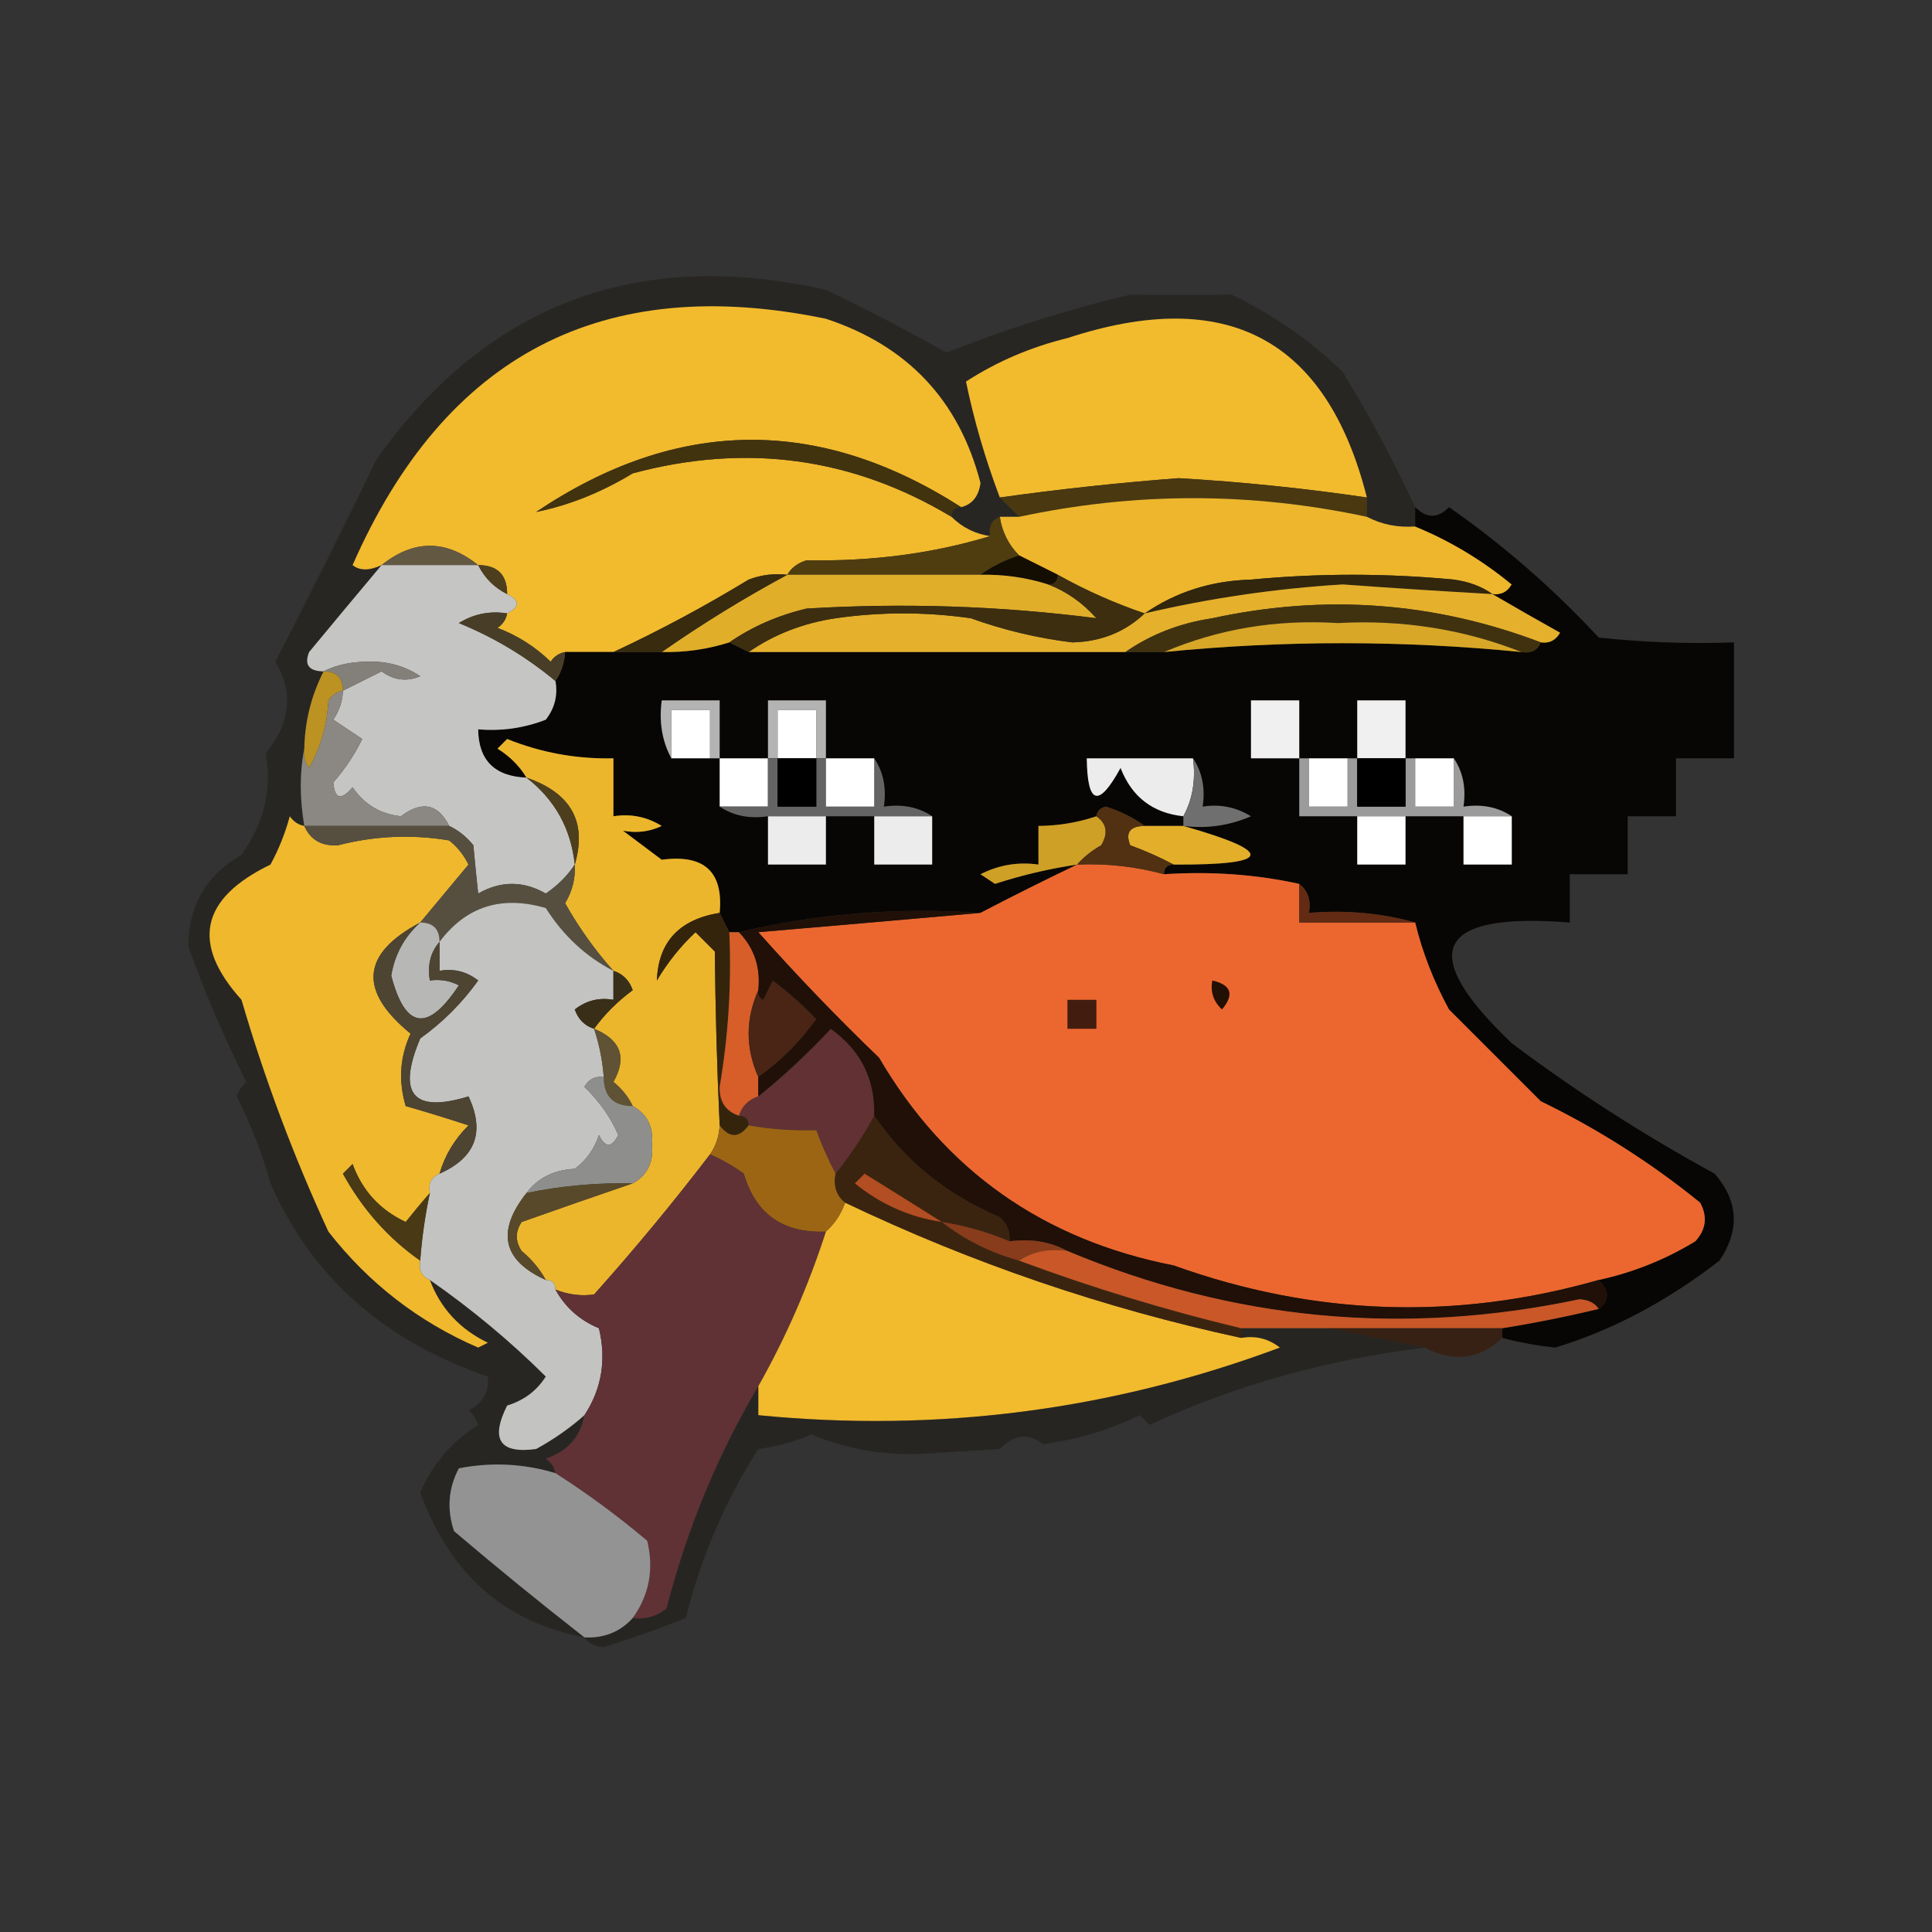 <?xml version="1.0" encoding="UTF-8"?>
<!DOCTYPE svg PUBLIC "-//W3C//DTD SVG 1.1//EN" "http://www.w3.org/Graphics/SVG/1.1/DTD/svg11.dtd">
<svg xmlns="http://www.w3.org/2000/svg" version="1.1" width="200px" height="200px" style="shape-rendering:geometricPrecision; text-rendering:geometricPrecision; image-rendering:optimizeQuality; fill-rule:evenodd; clip-rule:evenodd" xmlns:xlink="http://www.w3.org/1999/xlink">
<rect width="100%" height="100%" fill="#333333" stroke="none"/>
<g><path style="opacity:0.344" fill="#130f06" d="M 146.5,52.5 C 146.5,53.167 146.5,53.833 146.5,54.5C 144.708,54.634 143.042,54.301 141.5,53.5C 141.5,52.833 141.5,52.167 141.5,51.5C 137.344,35.082 127.011,29.582 110.5,35C 106.702,35.928 103.202,37.428 100,39.5C 100.832,43.526 101.999,47.526 103.5,51.5C 104.167,52.167 104.833,52.833 105.5,53.5C 104.833,53.5 104.167,53.5 103.5,53.5C 102.662,53.842 102.328,54.508 102.5,55.5C 100.938,55.267 99.605,54.6 98.5,53.5C 98.5,52.833 98.833,52.5 99.5,52.5C 100.649,52.209 101.316,51.376 101.5,50C 99.289,41.454 93.956,35.787 85.5,33C 62.41,28.214 46.076,36.714 36.5,58.5C 37.233,59.087 38.233,59.087 39.5,58.5C 37.008,61.469 34.508,64.469 32,67.5C 31.472,68.816 31.972,69.483 33.5,69.5C 32.226,71.993 31.56,74.659 31.5,77.5C 31.014,79.952 31.014,82.618 31.5,85.5C 30.883,85.389 30.383,85.056 30,84.5C 29.529,86.246 28.862,87.913 28,89.5C 20.752,93.008 19.752,97.675 25,103.5C 27.41,111.733 30.41,119.733 34,127.5C 38.167,132.839 43.334,136.839 49.5,139.5C 49.833,139.333 50.167,139.167 50.5,139C 47.591,137.594 45.591,135.428 44.5,132.5C 48.87,135.55 52.87,138.883 56.5,142.5C 55.564,143.974 54.23,144.974 52.5,145.5C 50.735,149.014 51.735,150.514 55.5,150C 57.323,149.003 58.99,147.836 60.5,146.5C 60.084,148.752 58.751,150.252 56.5,151C 57.056,151.383 57.389,151.883 57.5,152.5C 54.221,151.508 50.888,151.341 47.5,152C 46.409,154.064 46.242,156.231 47,158.5C 51.475,162.304 55.975,165.971 60.5,169.5C 52.254,167.95 46.588,162.95 43.5,154.5C 44.781,151.553 46.781,149.219 49.5,147.5C 49.291,146.914 48.957,146.414 48.5,146C 49.973,145.29 50.64,144.124 50.5,142.5C 39.728,138.821 32.228,132.155 28,122.5C 27.128,119.382 25.961,116.382 24.5,113.5C 24.709,112.914 25.043,112.414 25.5,112C 23.199,107.405 21.199,102.738 19.5,98C 19.493,93.761 21.326,90.594 25,88.5C 27.339,85.192 28.172,81.692 27.5,78C 30.083,74.825 30.416,71.658 28.5,68.5C 32.096,61.544 35.596,54.544 39,47.5C 50.474,31.447 65.974,25.614 85.5,30C 89.73,32.032 93.896,34.198 98,36.5C 104.145,34.05 110.478,32.05 117,30.5C 120.514,30.551 124.014,30.551 127.5,30.5C 131.77,32.55 135.603,35.217 139,38.5C 141.805,43.09 144.305,47.757 146.5,52.5 Z"/></g>
<g><path style="opacity:0.999" fill="#f2ba2d" d="M 99.5,52.5 C 84.74,43.045 70.074,43.212 55.5,53C 58.917,52.306 62.251,50.973 65.5,49C 77.249,45.85 88.249,47.35 98.5,53.5C 99.605,54.6 100.938,55.267 102.5,55.5C 96.579,57.298 90.246,58.131 83.5,58C 82.584,58.278 81.918,58.778 81.5,59.5C 80.127,59.343 78.793,59.51 77.5,60C 72.899,62.798 68.232,65.298 63.5,67.5C 61.833,67.5 60.167,67.5 58.5,67.5C 57.883,67.611 57.383,67.944 57,68.5C 55.421,66.959 53.587,65.792 51.5,65C 52.056,64.617 52.389,64.117 52.5,63.5C 53.833,62.833 53.833,62.167 52.5,61.5C 52.5,59.5 51.5,58.5 49.5,58.5C 46.167,55.833 42.833,55.833 39.5,58.5C 38.233,59.087 37.233,59.087 36.5,58.5C 46.076,36.714 62.41,28.214 85.5,33C 93.956,35.787 99.289,41.454 101.5,50C 101.316,51.376 100.649,52.209 99.5,52.5 Z"/></g>
<g><path style="opacity:0.999" fill="#f2ba2d" d="M 141.5,51.5 C 135.039,50.547 128.539,49.88 122,49.5C 115.805,49.973 109.638,50.64 103.5,51.5C 101.999,47.526 100.832,43.526 100,39.5C 103.202,37.428 106.702,35.928 110.5,35C 127.011,29.582 137.344,35.082 141.5,51.5 Z"/></g>
<g><path style="opacity:0.996" fill="#43340f" d="M 99.5,52.5 C 98.833,52.5 98.5,52.833 98.5,53.5C 88.249,47.35 77.249,45.85 65.5,49C 62.251,50.973 58.917,52.306 55.5,53C 70.074,43.212 84.74,43.045 99.5,52.5 Z"/></g>
<g><path style="opacity:0.961" fill="#4a390f" d="M 141.5,51.5 C 141.5,52.167 141.5,52.833 141.5,53.5C 129.519,50.927 117.519,50.927 105.5,53.5C 104.833,52.833 104.167,52.167 103.5,51.5C 109.638,50.64 115.805,49.973 122,49.5C 128.539,49.88 135.039,50.547 141.5,51.5 Z"/></g>
<g><path style="opacity:0.998" fill="#edb62c" d="M 141.5,53.5 C 143.042,54.301 144.708,54.634 146.5,54.5C 150.069,55.957 153.402,57.957 156.5,60.5C 156.043,61.297 155.376,61.631 154.5,61.5C 153.391,60.71 152.058,60.21 150.5,60C 143.5,59.333 136.5,59.333 129.5,60C 125.386,60.115 121.719,61.282 118.5,63.5C 115.419,62.462 112.419,61.129 109.5,59.5C 108.167,58.833 106.833,58.167 105.5,57.5C 104.4,56.395 103.733,55.062 103.5,53.5C 104.167,53.5 104.833,53.5 105.5,53.5C 117.519,50.927 129.519,50.927 141.5,53.5 Z"/></g>
<g><path style="opacity:0.965" fill="#070503" d="M 146.5,52.5 C 147.688,53.684 148.855,53.684 150,52.5C 155.597,56.401 160.764,60.901 165.5,66C 170.155,66.499 174.821,66.666 179.5,66.5C 179.5,70.5 179.5,74.5 179.5,78.5C 177.5,78.5 175.5,78.5 173.5,78.5C 173.5,80.5 173.5,82.5 173.5,84.5C 171.833,84.5 170.167,84.5 168.5,84.5C 168.5,86.5 168.5,88.5 168.5,90.5C 166.5,90.5 164.5,90.5 162.5,90.5C 162.5,92.167 162.5,93.833 162.5,95.5C 148.598,94.402 146.598,98.569 156.5,108C 163.16,112.999 170.16,117.499 177.5,121.5C 179.963,124.335 180.13,127.335 178,130.5C 172.575,134.704 166.909,137.704 161,139.5C 159.172,139.31 157.338,138.977 155.5,138.5C 155.5,138.167 155.5,137.833 155.5,137.5C 158.865,136.96 162.198,136.294 165.5,135.5C 166.625,134.652 166.625,133.652 165.5,132.5C 169.037,131.733 172.371,130.4 175.5,128.5C 176.614,127.277 176.781,125.944 176,124.5C 170.923,120.376 165.423,116.876 159.5,114C 156.333,110.833 153.167,107.667 150,104.5C 148.396,101.541 147.229,98.541 146.5,95.5C 143.038,94.518 139.371,94.185 135.5,94.5C 135.737,93.209 135.404,92.209 134.5,91.5C 130.03,90.514 125.363,90.18 120.5,90.5C 120.5,89.833 120.833,89.5 121.5,89.5C 131.751,89.556 132.084,88.223 122.5,85.5C 121.167,85.5 119.833,85.5 118.5,85.5C 117.359,84.661 116.026,83.994 114.5,83.5C 113.893,83.624 113.56,83.957 113.5,84.5C 111.565,85.15 109.565,85.483 107.5,85.5C 107.5,86.833 107.5,88.167 107.5,89.5C 105.396,89.201 103.396,89.534 101.5,90.5C 102,90.833 102.5,91.167 103,91.5C 105.791,90.594 108.624,89.927 111.5,89.5C 108.041,91.162 104.707,92.829 101.5,94.5C 92.897,93.912 84.564,94.579 76.5,96.5C 76.167,96.5 75.833,96.5 75.5,96.5C 75.167,95.833 74.833,95.167 74.5,94.5C 74.898,90.241 72.898,88.408 68.5,89C 67.167,88 65.833,87 64.5,86C 65.951,86.263 67.284,86.096 68.5,85.5C 66.955,84.548 65.288,84.215 63.5,84.5C 63.5,82.5 63.5,80.5 63.5,78.5C 59.694,78.588 56.028,77.921 52.5,76.5C 52.167,76.833 51.833,77.167 51.5,77.5C 52.77,78.288 53.77,79.288 54.5,80.5C 51.203,80.368 49.537,78.702 49.5,75.5C 51.92,75.708 54.253,75.374 56.5,74.5C 57.429,73.311 57.762,71.978 57.5,70.5C 58.11,69.609 58.443,68.609 58.5,67.5C 60.167,67.5 61.833,67.5 63.5,67.5C 65.167,67.5 66.833,67.5 68.5,67.5C 70.903,67.552 73.236,67.219 75.5,66.5C 76.167,66.833 76.833,67.167 77.5,67.5C 90.5,67.5 103.5,67.5 116.5,67.5C 117.833,67.5 119.167,67.5 120.5,67.5C 132.838,66.277 145.171,66.277 157.5,67.5C 158.492,67.672 159.158,67.338 159.5,66.5C 160.376,66.631 161.043,66.297 161.5,65.5C 159.096,64.157 156.762,62.823 154.5,61.5C 155.376,61.631 156.043,61.297 156.5,60.5C 153.402,57.957 150.069,55.957 146.5,54.5C 146.5,53.833 146.5,53.167 146.5,52.5 Z"/></g>
<g><path style="opacity:1" fill="#635842" d="M 49.5,58.5 C 46.167,58.5 42.833,58.5 39.5,58.5C 42.833,55.833 46.167,55.833 49.5,58.5 Z"/></g>
<g><path style="opacity:0.99" fill="#503e11" d="M 103.5,53.5 C 103.733,55.062 104.4,56.395 105.5,57.5C 104.005,57.989 102.671,58.655 101.5,59.5C 94.833,59.5 88.167,59.5 81.5,59.5C 81.918,58.778 82.584,58.278 83.5,58C 90.246,58.131 96.579,57.298 102.5,55.5C 102.328,54.508 102.662,53.842 103.5,53.5 Z"/></g>
<g><path style="opacity:1" fill="#c5c5c3" d="M 39.5,58.5 C 42.833,58.5 46.167,58.5 49.5,58.5C 50.167,59.833 51.167,60.833 52.5,61.5C 53.833,62.167 53.833,62.833 52.5,63.5C 50.712,63.215 49.045,63.548 47.5,64.5C 51.16,65.995 54.493,67.995 57.5,70.5C 57.762,71.978 57.429,73.311 56.5,74.5C 54.253,75.374 51.92,75.708 49.5,75.5C 49.537,78.702 51.203,80.368 54.5,80.5C 57.442,82.779 59.109,85.779 59.5,89.5C 58.735,90.66 57.735,91.66 56.5,92.5C 54.167,91.167 51.833,91.167 49.5,92.5C 49.346,91.091 49.179,89.424 49,87.5C 48.292,86.62 47.458,85.953 46.5,85.5C 45.346,83.197 43.679,82.863 41.5,84.5C 39.374,84.27 37.708,83.27 36.5,81.5C 35.313,82.894 34.647,82.727 34.5,81C 35.703,79.632 36.703,78.132 37.5,76.5C 36.5,75.833 35.5,75.167 34.5,74.5C 35.127,73.583 35.461,72.583 35.5,71.5C 36.807,70.847 38.14,70.18 39.5,69.5C 40.768,70.428 42.101,70.595 43.5,70C 41.884,68.923 40.051,68.423 38,68.5C 36.293,68.508 34.793,68.842 33.5,69.5C 31.972,69.483 31.472,68.816 32,67.5C 34.508,64.469 37.008,61.469 39.5,58.5 Z"/></g>
<g><path style="opacity:1" fill="#4d3f1e" d="M 49.5,58.5 C 51.5,58.5 52.5,59.5 52.5,61.5C 51.167,60.833 50.167,59.833 49.5,58.5 Z"/></g>
<g><path style="opacity:0.992" fill="#150f03" d="M 105.5,57.5 C 106.833,58.167 108.167,58.833 109.5,59.5C 109.5,60.167 109.167,60.5 108.5,60.5C 106.236,59.781 103.903,59.448 101.5,59.5C 102.671,58.655 104.005,57.989 105.5,57.5 Z"/></g>
<g><path style="opacity:0.996" fill="#e2af2a" d="M 81.5,59.5 C 88.167,59.5 94.833,59.5 101.5,59.5C 103.903,59.448 106.236,59.781 108.5,60.5C 110.378,61.208 112.045,62.374 113.5,64C 103.571,62.724 93.571,62.391 83.5,63C 80.524,63.705 77.858,64.871 75.5,66.5C 73.236,67.219 70.903,67.552 68.5,67.5C 72.699,64.57 77.032,61.903 81.5,59.5 Z"/></g>
<g><path style="opacity:0.996" fill="#392c0e" d="M 81.5,59.5 C 77.032,61.903 72.699,64.57 68.5,67.5C 66.833,67.5 65.167,67.5 63.5,67.5C 68.232,65.298 72.899,62.798 77.5,60C 78.793,59.51 80.127,59.343 81.5,59.5 Z"/></g>
<g><path style="opacity:0.996" fill="#33270d" d="M 154.5,61.5 C 149.335,61.209 144.169,60.876 139,60.5C 132.064,60.922 125.23,61.922 118.5,63.5C 121.719,61.282 125.386,60.115 129.5,60C 136.5,59.333 143.5,59.333 150.5,60C 152.058,60.21 153.391,60.71 154.5,61.5 Z"/></g>
<g><path style="opacity:0.997" fill="#e5b02b" d="M 154.5,61.5 C 156.762,62.823 159.096,64.157 161.5,65.5C 161.043,66.297 160.376,66.631 159.5,66.5C 148.479,62.308 137.145,61.474 125.5,64C 122.135,64.505 119.135,65.672 116.5,67.5C 103.5,67.5 90.5,67.5 77.5,67.5C 80.135,65.672 83.135,64.505 86.5,64C 91.167,63.333 95.833,63.333 100.5,64C 103.907,65.227 107.407,66.06 111,66.5C 113.956,66.432 116.456,65.432 118.5,63.5C 125.23,61.922 132.064,60.922 139,60.5C 144.169,60.876 149.335,61.209 154.5,61.5 Z"/></g>
<g><path style="opacity:0.996" fill="#42330f" d="M 159.5,66.5 C 159.158,67.338 158.492,67.672 157.5,67.5C 151.522,65.137 145.189,64.137 138.5,64.5C 132.135,64.103 126.135,65.103 120.5,67.5C 119.167,67.5 117.833,67.5 116.5,67.5C 119.135,65.672 122.135,64.505 125.5,64C 137.145,61.474 148.479,62.308 159.5,66.5 Z"/></g>
<g><path style="opacity:1" fill="#483e27" d="M 52.5,63.5 C 52.389,64.117 52.056,64.617 51.5,65C 53.587,65.792 55.421,66.959 57,68.5C 57.383,67.944 57.883,67.611 58.5,67.5C 58.443,68.609 58.11,69.609 57.5,70.5C 54.493,67.995 51.16,65.995 47.5,64.5C 49.045,63.548 50.712,63.215 52.5,63.5 Z"/></g>
<g><path style="opacity:0.996" fill="#3d2f0f" d="M 109.5,59.5 C 112.419,61.129 115.419,62.462 118.5,63.5C 116.456,65.432 113.956,66.432 111,66.5C 107.407,66.06 103.907,65.227 100.5,64C 95.833,63.333 91.167,63.333 86.5,64C 83.135,64.505 80.135,65.672 77.5,67.5C 76.833,67.167 76.167,66.833 75.5,66.5C 77.858,64.871 80.524,63.705 83.5,63C 93.571,62.391 103.571,62.724 113.5,64C 112.045,62.374 110.378,61.208 108.5,60.5C 109.167,60.5 109.5,60.167 109.5,59.5 Z"/></g>
<g><path style="opacity:0.996" fill="#d9a828" d="M 157.5,67.5 C 145.171,66.277 132.838,66.277 120.5,67.5C 126.135,65.103 132.135,64.103 138.5,64.5C 145.189,64.137 151.522,65.137 157.5,67.5 Z"/></g>
<g><path style="opacity:1" fill="#83807a" d="M 33.5,69.5 C 34.793,68.842 36.293,68.508 38,68.5C 40.051,68.423 41.884,68.923 43.5,70C 42.101,70.595 40.768,70.428 39.5,69.5C 38.14,70.18 36.807,70.847 35.5,71.5C 35.5,70.167 34.833,69.5 33.5,69.5 Z"/></g>
<g><path style="opacity:0.996" fill="#bd9324" d="M 33.5,69.5 C 34.833,69.5 35.5,70.167 35.5,71.5C 34.883,71.611 34.383,71.944 34,72.5C 33.86,75.043 33.194,77.377 32,79.5C 31.536,78.906 31.369,78.239 31.5,77.5C 31.56,74.659 32.226,71.993 33.5,69.5 Z"/></g>
<g><path style="opacity:1" fill="#b3b3b3" d="M 74.5,78.5 C 74.167,78.5 73.833,78.5 73.5,78.5C 73.5,76.833 73.5,75.167 73.5,73.5C 72.167,73.5 70.833,73.5 69.5,73.5C 69.5,75.167 69.5,76.833 69.5,78.5C 68.539,76.735 68.205,74.735 68.5,72.5C 70.5,72.5 72.5,72.5 74.5,72.5C 74.5,74.5 74.5,76.5 74.5,78.5 Z"/></g>
<g><path style="opacity:1" fill="#fefffe" d="M 73.5,78.5 C 72.167,78.5 70.833,78.5 69.5,78.5C 69.5,76.833 69.5,75.167 69.5,73.5C 70.833,73.5 72.167,73.5 73.5,73.5C 73.5,75.167 73.5,76.833 73.5,78.5 Z"/></g>
<g><path style="opacity:1" fill="#b3b3b3" d="M 85.5,78.5 C 85.167,78.5 84.833,78.5 84.5,78.5C 84.5,76.833 84.5,75.167 84.5,73.5C 83.167,73.5 81.833,73.5 80.5,73.5C 80.5,75.167 80.5,76.833 80.5,78.5C 80.167,78.5 79.833,78.5 79.5,78.5C 79.5,76.5 79.5,74.5 79.5,72.5C 81.5,72.5 83.5,72.5 85.5,72.5C 85.5,74.5 85.5,76.5 85.5,78.5 Z"/></g>
<g><path style="opacity:1" fill="#fefffe" d="M 84.5,78.5 C 83.167,78.5 81.833,78.5 80.5,78.5C 80.5,76.833 80.5,75.167 80.5,73.5C 81.833,73.5 83.167,73.5 84.5,73.5C 84.5,75.167 84.5,76.833 84.5,78.5 Z"/></g>
<g><path style="opacity:1" fill="#f0f0f0" d="M 134.5,78.5 C 132.833,78.5 131.167,78.5 129.5,78.5C 129.5,76.5 129.5,74.5 129.5,72.5C 131.167,72.5 132.833,72.5 134.5,72.5C 134.5,74.5 134.5,76.5 134.5,78.5 Z"/></g>
<g><path style="opacity:1" fill="#f0f0f0" d="M 145.5,78.5 C 143.833,78.5 142.167,78.5 140.5,78.5C 140.5,76.5 140.5,74.5 140.5,72.5C 142.167,72.5 143.833,72.5 145.5,72.5C 145.5,74.5 145.5,76.5 145.5,78.5 Z"/></g>
<g><path style="opacity:0.999" fill="#ecb62c" d="M 74.5,94.5 C 70.312,95.181 68.145,97.514 68,101.5C 69.093,99.651 70.426,97.984 72,96.5C 72.667,97.167 73.333,97.833 74,98.5C 74.058,104.588 74.224,110.588 74.5,116.5C 74.443,117.609 74.11,118.609 73.5,119.5C 69.712,124.46 65.712,129.293 61.5,134C 60.181,134.195 58.847,134.028 57.5,133.5C 57.5,132.833 57.167,132.5 56.5,132.5C 55.878,131.373 55.045,130.373 54,129.5C 53.333,128.5 53.333,127.5 54,126.5C 57.866,125.13 61.699,123.797 65.5,122.5C 66.993,121.688 67.66,120.355 67.5,118.5C 67.66,116.645 66.993,115.312 65.5,114.5C 65.047,113.542 64.38,112.708 63.5,112C 64.934,109.472 64.267,107.638 61.5,106.5C 62.587,105 63.921,103.667 65.5,102.5C 65.144,101.478 64.478,100.811 63.5,100.5C 61.597,98.372 59.931,96.039 58.5,93.5C 59.246,92.264 59.579,90.93 59.5,89.5C 60.791,85.094 59.125,82.094 54.5,80.5C 53.77,79.288 52.77,78.288 51.5,77.5C 51.833,77.167 52.167,76.833 52.5,76.5C 56.028,77.921 59.694,78.588 63.5,78.5C 63.5,80.5 63.5,82.5 63.5,84.5C 65.288,84.215 66.955,84.548 68.5,85.5C 67.284,86.096 65.951,86.263 64.5,86C 65.833,87 67.167,88 68.5,89C 72.898,88.408 74.898,90.241 74.5,94.5 Z"/></g>
<g><path style="opacity:1" fill="#fefffe" d="M 74.5,78.5 C 76.167,78.5 77.833,78.5 79.5,78.5C 79.5,80.167 79.5,81.833 79.5,83.5C 77.833,83.5 76.167,83.5 74.5,83.5C 74.5,81.833 74.5,80.167 74.5,78.5 Z"/></g>
<g><path style="opacity:1" fill="#ececec" d="M 123.5,78.5 C 123.795,80.735 123.461,82.735 122.5,84.5C 119.325,84.16 117.159,82.493 116,79.5C 113.727,83.655 112.561,83.322 112.5,78.5C 116.167,78.5 119.833,78.5 123.5,78.5 Z"/></g>
<g><path style="opacity:0.999" fill="#8b8883" d="M 35.5,71.5 C 35.461,72.583 35.127,73.583 34.5,74.5C 35.5,75.167 36.5,75.833 37.5,76.5C 36.703,78.132 35.703,79.632 34.5,81C 34.647,82.727 35.313,82.894 36.5,81.5C 37.708,83.27 39.374,84.27 41.5,84.5C 43.679,82.863 45.346,83.197 46.5,85.5C 41.5,85.5 36.5,85.5 31.5,85.5C 31.014,82.618 31.014,79.952 31.5,77.5C 31.369,78.239 31.536,78.906 32,79.5C 33.194,77.377 33.86,75.043 34,72.5C 34.383,71.944 34.883,71.611 35.5,71.5 Z"/></g>
<g><path style="opacity:1" fill="#4d3f1d" d="M 54.5,80.5 C 59.125,82.094 60.791,85.094 59.5,89.5C 59.109,85.779 57.442,82.779 54.5,80.5 Z"/></g>
<g><path style="opacity:1" fill="#646464" d="M 79.5,78.5 C 79.833,78.5 80.167,78.5 80.5,78.5C 80.5,80.167 80.5,81.833 80.5,83.5C 81.833,83.5 83.167,83.5 84.5,83.5C 84.5,81.833 84.5,80.167 84.5,78.5C 84.833,78.5 85.167,78.5 85.5,78.5C 85.5,80.167 85.5,81.833 85.5,83.5C 87.167,83.5 88.833,83.5 90.5,83.5C 90.5,81.833 90.5,80.167 90.5,78.5C 91.451,79.919 91.784,81.585 91.5,83.5C 93.415,83.216 95.081,83.549 96.5,84.5C 94.5,84.5 92.5,84.5 90.5,84.5C 88.833,84.5 87.167,84.5 85.5,84.5C 83.5,84.5 81.5,84.5 79.5,84.5C 77.585,84.784 75.919,84.451 74.5,83.5C 76.167,83.5 77.833,83.5 79.5,83.5C 79.5,81.833 79.5,80.167 79.5,78.5 Z"/></g>
<g><path style="opacity:1" fill="#fefffe" d="M 85.5,78.5 C 87.167,78.5 88.833,78.5 90.5,78.5C 90.5,80.167 90.5,81.833 90.5,83.5C 88.833,83.5 87.167,83.5 85.5,83.5C 85.5,81.833 85.5,80.167 85.5,78.5 Z"/></g>
<g><path style="opacity:1" fill="#000000" d="M 80.5,78.5 C 81.833,78.5 83.167,78.5 84.5,78.5C 84.5,80.167 84.5,81.833 84.5,83.5C 83.167,83.5 81.833,83.5 80.5,83.5C 80.5,81.833 80.5,80.167 80.5,78.5 Z"/></g>
<g><path style="opacity:1" fill="#6f6f6f" d="M 123.5,78.5 C 124.451,79.919 124.784,81.585 124.5,83.5C 126.288,83.215 127.955,83.548 129.5,84.5C 127.257,85.474 124.924,85.808 122.5,85.5C 122.5,85.167 122.5,84.833 122.5,84.5C 123.461,82.735 123.795,80.735 123.5,78.5 Z"/></g>
<g><path style="opacity:1" fill="#9b9b9b" d="M 134.5,78.5 C 134.833,78.5 135.167,78.5 135.5,78.5C 135.5,80.167 135.5,81.833 135.5,83.5C 136.833,83.5 138.167,83.5 139.5,83.5C 139.5,81.833 139.5,80.167 139.5,78.5C 139.833,78.5 140.167,78.5 140.5,78.5C 140.5,80.167 140.5,81.833 140.5,83.5C 142.167,83.5 143.833,83.5 145.5,83.5C 145.5,81.833 145.5,80.167 145.5,78.5C 145.833,78.5 146.167,78.5 146.5,78.5C 146.5,80.167 146.5,81.833 146.5,83.5C 147.833,83.5 149.167,83.5 150.5,83.5C 150.5,81.833 150.5,80.167 150.5,78.5C 151.451,79.919 151.784,81.585 151.5,83.5C 153.415,83.216 155.081,83.549 156.5,84.5C 154.833,84.5 153.167,84.5 151.5,84.5C 149.5,84.5 147.5,84.5 145.5,84.5C 143.833,84.5 142.167,84.5 140.5,84.5C 138.5,84.5 136.5,84.5 134.5,84.5C 134.5,82.5 134.5,80.5 134.5,78.5 Z"/></g>
<g><path style="opacity:1" fill="#fefffe" d="M 146.5,78.5 C 147.833,78.5 149.167,78.5 150.5,78.5C 150.5,80.167 150.5,81.833 150.5,83.5C 149.167,83.5 147.833,83.5 146.5,83.5C 146.5,81.833 146.5,80.167 146.5,78.5 Z"/></g>
<g><path style="opacity:1" fill="#000000" d="M 140.5,78.5 C 142.167,78.5 143.833,78.5 145.5,78.5C 145.5,80.167 145.5,81.833 145.5,83.5C 143.833,83.5 142.167,83.5 140.5,83.5C 140.5,81.833 140.5,80.167 140.5,78.5 Z"/></g>
<g><path style="opacity:1" fill="#fefffe" d="M 135.5,78.5 C 136.833,78.5 138.167,78.5 139.5,78.5C 139.5,80.167 139.5,81.833 139.5,83.5C 138.167,83.5 136.833,83.5 135.5,83.5C 135.5,81.833 135.5,80.167 135.5,78.5 Z"/></g>
<g><path style="opacity:1" fill="#ececec" d="M 79.5,84.5 C 81.5,84.5 83.5,84.5 85.5,84.5C 85.5,86.167 85.5,87.833 85.5,89.5C 83.5,89.5 81.5,89.5 79.5,89.5C 79.5,87.833 79.5,86.167 79.5,84.5 Z"/></g>
<g><path style="opacity:1" fill="#ececec" d="M 90.5,84.5 C 92.5,84.5 94.5,84.5 96.5,84.5C 96.5,86.167 96.5,87.833 96.5,89.5C 94.5,89.5 92.5,89.5 90.5,89.5C 90.5,87.833 90.5,86.167 90.5,84.5 Z"/></g>
<g><path style="opacity:1" fill="#fefffe" d="M 140.5,84.5 C 142.167,84.5 143.833,84.5 145.5,84.5C 145.5,86.167 145.5,87.833 145.5,89.5C 143.833,89.5 142.167,89.5 140.5,89.5C 140.5,87.833 140.5,86.167 140.5,84.5 Z"/></g>
<g><path style="opacity:1" fill="#fefffe" d="M 151.5,84.5 C 153.167,84.5 154.833,84.5 156.5,84.5C 156.5,86.167 156.5,87.833 156.5,89.5C 154.833,89.5 153.167,89.5 151.5,89.5C 151.5,87.833 151.5,86.167 151.5,84.5 Z"/></g>
<g><path style="opacity:0.996" fill="#d0a127" d="M 113.5,84.5 C 114.573,85.251 114.74,86.251 114,87.5C 113.005,88.066 112.172,88.733 111.5,89.5C 108.624,89.927 105.791,90.594 103,91.5C 102.5,91.167 102,90.833 101.5,90.5C 103.396,89.534 105.396,89.201 107.5,89.5C 107.5,88.167 107.5,86.833 107.5,85.5C 109.565,85.483 111.565,85.15 113.5,84.5 Z"/></g>
<g><path style="opacity:0.999" fill="#efb82d" d="M 31.5,85.5 C 32.134,86.947 33.301,87.613 35,87.5C 38.804,86.521 42.638,86.355 46.5,87C 47.357,87.689 48.023,88.522 48.5,89.5C 46.81,91.519 45.144,93.519 43.5,95.5C 37.409,98.728 37.076,102.562 42.5,107C 41.398,109.401 41.231,111.901 42,114.5C 44.147,115.113 46.314,115.779 48.5,116.5C 47.048,117.94 46.048,119.606 45.5,121.5C 44.662,121.842 44.328,122.508 44.5,123.5C 43.685,124.429 42.852,125.429 42,126.5C 39.331,125.253 37.498,123.253 36.5,120.5C 36.167,120.833 35.833,121.167 35.5,121.5C 37.533,125.192 40.2,128.192 43.5,130.5C 43.328,131.492 43.662,132.158 44.5,132.5C 45.591,135.428 47.591,137.594 50.5,139C 50.167,139.167 49.833,139.333 49.5,139.5C 43.334,136.839 38.167,132.839 34,127.5C 30.41,119.733 27.41,111.733 25,103.5C 19.752,97.675 20.752,93.008 28,89.5C 28.862,87.913 29.529,86.246 30,84.5C 30.383,85.056 30.883,85.389 31.5,85.5 Z"/></g>
<g><path style="opacity:0.997" fill="#e3af2a" d="M 118.5,85.5 C 119.833,85.5 121.167,85.5 122.5,85.5C 132.084,88.223 131.751,89.556 121.5,89.5C 120.122,88.766 118.622,88.099 117,87.5C 116.472,86.184 116.972,85.517 118.5,85.5 Z"/></g>
<g><path style="opacity:1" fill="#ec672f" d="M 111.5,89.5 C 114.57,89.368 117.57,89.701 120.5,90.5C 125.363,90.18 130.03,90.514 134.5,91.5C 134.5,92.833 134.5,94.167 134.5,95.5C 138.5,95.5 142.5,95.5 146.5,95.5C 147.229,98.541 148.396,101.541 150,104.5C 153.167,107.667 156.333,110.833 159.5,114C 165.423,116.876 170.923,120.376 176,124.5C 176.781,125.944 176.614,127.277 175.5,128.5C 172.371,130.4 169.037,131.733 165.5,132.5C 150.721,136.72 136.054,136.22 121.5,131C 107.997,128.351 97.83,121.184 91,109.5C 86.651,105.318 82.485,100.985 78.5,96.5C 86.323,95.833 93.99,95.167 101.5,94.5C 104.707,92.829 108.041,91.162 111.5,89.5 Z"/></g>
<g><path style="opacity:0.996" fill="#523211" d="M 113.5,84.5 C 113.56,83.957 113.893,83.624 114.5,83.5C 116.026,83.994 117.359,84.661 118.5,85.5C 116.972,85.517 116.472,86.184 117,87.5C 118.622,88.099 120.122,88.766 121.5,89.5C 120.833,89.5 120.5,89.833 120.5,90.5C 117.57,89.701 114.57,89.368 111.5,89.5C 112.172,88.733 113.005,88.066 114,87.5C 114.74,86.251 114.573,85.251 113.5,84.5 Z"/></g>
<g><path style="opacity:1" fill="#564f40" d="M 31.5,85.5 C 36.5,85.5 41.5,85.5 46.5,85.5C 47.458,85.953 48.292,86.62 49,87.5C 49.179,89.424 49.346,91.091 49.5,92.5C 51.833,91.167 54.167,91.167 56.5,92.5C 57.735,91.66 58.735,90.66 59.5,89.5C 59.579,90.93 59.246,92.264 58.5,93.5C 59.931,96.039 61.597,98.372 63.5,100.5C 60.646,99.027 58.312,96.861 56.5,94C 51.916,92.663 48.249,93.829 45.5,97.5C 45.5,96.167 44.833,95.5 43.5,95.5C 45.144,93.519 46.81,91.519 48.5,89.5C 48.023,88.522 47.357,87.689 46.5,87C 42.638,86.355 38.804,86.521 35,87.5C 33.301,87.613 32.134,86.947 31.5,85.5 Z"/></g>
<g><path style="opacity:1" fill="#c3c3c1" d="M 63.5,100.5 C 63.5,101.5 63.5,102.5 63.5,103.5C 62.022,103.238 60.689,103.571 59.5,104.5C 59.855,105.522 60.522,106.189 61.5,106.5C 62.038,108.117 62.371,109.784 62.5,111.5C 61.624,111.369 60.957,111.702 60.5,112.5C 62.123,114.113 63.29,115.78 64,117.5C 63.333,118.833 62.667,118.833 62,117.5C 61.535,118.931 60.701,120.097 59.5,121C 57.347,121.099 55.681,121.933 54.5,123.5C 51.361,127.485 52.028,130.485 56.5,132.5C 57.167,132.5 57.5,132.833 57.5,133.5C 58.508,135.339 60.008,136.672 62,137.5C 62.788,140.772 62.288,143.772 60.5,146.5C 58.99,147.836 57.323,149.003 55.5,150C 51.735,150.514 50.735,149.014 52.5,145.5C 54.23,144.974 55.564,143.974 56.5,142.5C 52.87,138.883 48.87,135.55 44.5,132.5C 43.662,132.158 43.328,131.492 43.5,130.5C 43.674,128.139 44.007,125.806 44.5,123.5C 44.328,122.508 44.662,121.842 45.5,121.5C 49.23,119.846 50.23,117.18 48.5,113.5C 42.744,115.261 41.077,113.261 43.5,107.5C 45.833,105.833 47.833,103.833 49.5,101.5C 48.311,100.571 46.978,100.238 45.5,100.5C 45.5,99.5 45.5,98.5 45.5,97.5C 48.249,93.829 51.916,92.663 56.5,94C 58.312,96.861 60.646,99.027 63.5,100.5 Z"/></g>
<g><path style="opacity:1" fill="#632b14" d="M 134.5,91.5 C 135.404,92.209 135.737,93.209 135.5,94.5C 139.371,94.185 143.038,94.518 146.5,95.5C 142.5,95.5 138.5,95.5 134.5,95.5C 134.5,94.167 134.5,92.833 134.5,91.5 Z"/></g>
<g><path style="opacity:0.995" fill="#36250d" d="M 74.5,94.5 C 74.833,95.167 75.167,95.833 75.5,96.5C 75.735,101.876 75.402,107.209 74.5,112.5C 74.453,114.038 75.12,115.038 76.5,115.5C 77.167,115.5 77.5,115.833 77.5,116.5C 76.5,117.833 75.5,117.833 74.5,116.5C 74.224,110.588 74.058,104.588 74,98.5C 73.333,97.833 72.667,97.167 72,96.5C 70.426,97.984 69.093,99.651 68,101.5C 68.145,97.514 70.312,95.181 74.5,94.5 Z"/></g>
<g><path style="opacity:1" fill="#b7b7b5" d="M 43.5,95.5 C 44.833,95.5 45.5,96.167 45.5,97.5C 44.566,98.568 44.232,99.901 44.5,101.5C 45.552,101.351 46.552,101.517 47.5,102C 44.283,106.878 41.95,106.545 40.5,101C 40.863,98.808 41.863,96.974 43.5,95.5 Z"/></g>
<g><path style="opacity:0.996" fill="#d85e2a" d="M 75.5,96.5 C 75.833,96.5 76.167,96.5 76.5,96.5C 78.081,98.142 78.748,100.142 78.5,102.5C 77.167,105.5 77.167,108.5 78.5,111.5C 78.5,112.167 78.5,112.833 78.5,113.5C 77.5,113.833 76.833,114.5 76.5,115.5C 75.12,115.038 74.453,114.038 74.5,112.5C 75.402,107.209 75.735,101.876 75.5,96.5 Z"/></g>
<g><path style="opacity:1" fill="#4a2414" d="M 78.5,111.5 C 77.167,108.5 77.167,105.5 78.5,102.5C 78.435,102.938 78.601,103.272 79,103.5C 79.333,102.833 79.667,102.167 80,101.5C 81.635,102.726 83.135,104.059 84.5,105.5C 82.785,107.882 80.785,109.882 78.5,111.5 Z"/></g>
<g><path style="opacity:0.992" fill="#211006" d="M 125.5,101.5 C 127.465,101.948 127.798,102.948 126.5,104.5C 125.614,103.675 125.281,102.675 125.5,101.5 Z"/></g>
<g><path style="opacity:1" fill="#392f19" d="M 63.5,100.5 C 64.478,100.811 65.144,101.478 65.5,102.5C 63.921,103.667 62.587,105 61.5,106.5C 60.522,106.189 59.855,105.522 59.5,104.5C 60.689,103.571 62.022,103.238 63.5,103.5C 63.5,102.5 63.5,101.5 63.5,100.5 Z"/></g>
<g><path style="opacity:1" fill="#4d4432" d="M 43.5,95.5 C 41.863,96.974 40.863,98.808 40.5,101C 41.95,106.545 44.283,106.878 47.5,102C 46.552,101.517 45.552,101.351 44.5,101.5C 44.232,99.901 44.566,98.568 45.5,97.5C 45.5,98.5 45.5,99.5 45.5,100.5C 46.978,100.238 48.311,100.571 49.5,101.5C 47.833,103.833 45.833,105.833 43.5,107.5C 41.077,113.261 42.744,115.261 48.5,113.5C 50.23,117.18 49.23,119.846 45.5,121.5C 46.048,119.606 47.048,117.94 48.5,116.5C 46.314,115.779 44.147,115.113 42,114.5C 41.231,111.901 41.398,109.401 42.5,107C 37.076,102.562 37.409,98.728 43.5,95.5 Z"/></g>
<g><path style="opacity:0.996" fill="#421e0f" d="M 110.5,103.5 C 111.5,103.5 112.5,103.5 113.5,103.5C 113.5,104.5 113.5,105.5 113.5,106.5C 112.5,106.5 111.5,106.5 110.5,106.5C 110.5,105.5 110.5,104.5 110.5,103.5 Z"/></g>
<g><path style="opacity:1" fill="#605234" d="M 61.5,106.5 C 64.267,107.638 64.934,109.472 63.5,112C 64.38,112.708 65.047,113.542 65.5,114.5C 63.5,114.5 62.5,113.5 62.5,111.5C 62.371,109.784 62.038,108.117 61.5,106.5 Z"/></g>
<g><path style="opacity:0.999" fill="#613134" d="M 90.5,115.5 C 89.347,117.636 88.014,119.636 86.5,121.5C 85.766,120.122 85.099,118.622 84.5,117C 82.044,117.064 79.711,116.898 77.5,116.5C 77.5,115.833 77.167,115.5 76.5,115.5C 76.833,114.5 77.5,113.833 78.5,113.5C 81.13,111.372 83.63,109.039 86,106.5C 89.107,108.714 90.607,111.714 90.5,115.5 Z"/></g>
<g><path style="opacity:1" fill="#201007" d="M 101.5,94.5 C 93.99,95.167 86.323,95.833 78.5,96.5C 82.485,100.985 86.651,105.318 91,109.5C 97.83,121.184 107.997,128.351 121.5,131C 136.054,136.22 150.721,136.72 165.5,132.5C 166.625,133.652 166.625,134.652 165.5,135.5C 165.083,134.876 164.416,134.543 163.5,134.5C 145.28,138.347 127.613,136.68 110.5,129.5C 108.735,128.539 106.735,128.205 104.5,128.5C 104.586,127.504 104.252,126.671 103.5,126C 98.04,123.688 93.707,120.188 90.5,115.5C 90.607,111.714 89.107,108.714 86,106.5C 83.63,109.039 81.13,111.372 78.5,113.5C 78.5,112.833 78.5,112.167 78.5,111.5C 80.785,109.882 82.785,107.882 84.5,105.5C 83.135,104.059 81.635,102.726 80,101.5C 79.667,102.167 79.333,102.833 79,103.5C 78.601,103.272 78.435,102.938 78.5,102.5C 78.748,100.142 78.081,98.142 76.5,96.5C 84.564,94.579 92.897,93.912 101.5,94.5 Z"/></g>
<g><path style="opacity:1" fill="#8e8e8c" d="M 62.5,111.5 C 62.5,113.5 63.5,114.5 65.5,114.5C 66.993,115.312 67.66,116.645 67.5,118.5C 67.66,120.355 66.993,121.688 65.5,122.5C 61.785,122.423 58.118,122.756 54.5,123.5C 55.681,121.933 57.347,121.099 59.5,121C 60.701,120.097 61.535,118.931 62,117.5C 62.667,118.833 63.333,118.833 64,117.5C 63.29,115.78 62.123,114.113 60.5,112.5C 60.957,111.702 61.624,111.369 62.5,111.5 Z"/></g>
<g><path style="opacity:0.997" fill="#9c6513" d="M 74.5,116.5 C 75.5,117.833 76.5,117.833 77.5,116.5C 79.711,116.898 82.044,117.064 84.5,117C 85.099,118.622 85.766,120.122 86.5,121.5C 86.263,122.791 86.596,123.791 87.5,124.5C 87.068,125.71 86.401,126.71 85.5,127.5C 81.048,127.666 78.214,125.666 77,121.5C 75.887,120.695 74.721,120.028 73.5,119.5C 74.11,118.609 74.443,117.609 74.5,116.5 Z"/></g>
<g><path style="opacity:0.999" fill="#603235" d="M 73.5,119.5 C 74.721,120.028 75.887,120.695 77,121.5C 78.214,125.666 81.048,127.666 85.5,127.5C 83.678,133.136 81.345,138.469 78.5,143.5C 74.282,150.633 71.116,158.3 69,166.5C 67.989,167.337 66.822,167.67 65.5,167.5C 67.212,165.104 67.712,162.438 67,159.5C 63.932,156.917 60.765,154.584 57.5,152.5C 57.389,151.883 57.056,151.383 56.5,151C 58.751,150.252 60.084,148.752 60.5,146.5C 62.288,143.772 62.788,140.772 62,137.5C 60.008,136.672 58.508,135.339 57.5,133.5C 58.847,134.028 60.181,134.195 61.5,134C 65.712,129.293 69.712,124.46 73.5,119.5 Z"/></g>
<g><path style="opacity:1" fill="#493a15" d="M 44.5,123.5 C 44.007,125.806 43.674,128.139 43.5,130.5C 40.2,128.192 37.533,125.192 35.5,121.5C 35.833,121.167 36.167,120.833 36.5,120.5C 37.498,123.253 39.331,125.253 42,126.5C 42.852,125.429 43.685,124.429 44.5,123.5 Z"/></g>
<g><path style="opacity:1" fill="#58492a" d="M 65.5,122.5 C 61.699,123.797 57.866,125.13 54,126.5C 53.333,127.5 53.333,128.5 54,129.5C 55.045,130.373 55.878,131.373 56.5,132.5C 52.028,130.485 51.361,127.485 54.5,123.5C 58.118,122.756 61.785,122.423 65.5,122.5 Z"/></g>
<g><path style="opacity:0.999" fill="#f2ba2d" d="M 87.5,124.5 C 100.605,130.758 114.272,135.424 128.5,138.5C 129.978,138.238 131.311,138.571 132.5,139.5C 115.099,145.992 97.099,148.325 78.5,146.5C 78.5,145.5 78.5,144.5 78.5,143.5C 81.345,138.469 83.678,133.136 85.5,127.5C 86.401,126.71 87.068,125.71 87.5,124.5 Z"/></g>
<g><path style="opacity:0.988" fill="#3b240f" d="M 90.5,115.5 C 93.707,120.188 98.04,123.688 103.5,126C 104.252,126.671 104.586,127.504 104.5,128.5C 102.254,127.545 99.921,126.878 97.5,126.5C 99.853,128.343 102.52,129.677 105.5,130.5C 113.017,133.296 120.683,135.63 128.5,137.5C 128.5,137.833 128.5,138.167 128.5,138.5C 114.272,135.424 100.605,130.758 87.5,124.5C 86.596,123.791 86.263,122.791 86.5,121.5C 88.014,119.636 89.347,117.636 90.5,115.5 Z"/></g>
<g><path style="opacity:0.992" fill="#b34f23" d="M 97.5,126.5 C 94.148,125.992 91.148,124.658 88.5,122.5C 88.833,122.167 89.167,121.833 89.5,121.5C 92.231,123.192 94.897,124.858 97.5,126.5 Z"/></g>
<g><path style="opacity:0.984" fill="#893c1b" d="M 97.5,126.5 C 99.921,126.878 102.254,127.545 104.5,128.5C 106.735,128.205 108.735,128.539 110.5,129.5C 108.585,129.216 106.919,129.549 105.5,130.5C 102.52,129.677 99.853,128.343 97.5,126.5 Z"/></g>
<g><path style="opacity:0.996" fill="#ca5828" d="M 105.5,130.5 C 106.919,129.549 108.585,129.216 110.5,129.5C 127.613,136.68 145.28,138.347 163.5,134.5C 164.416,134.543 165.083,134.876 165.5,135.5C 162.198,136.294 158.865,136.96 155.5,137.5C 149.5,137.5 143.5,137.5 137.5,137.5C 134.5,137.5 131.5,137.5 128.5,137.5C 120.683,135.63 113.017,133.296 105.5,130.5 Z"/></g>
<g><path style="opacity:0.755" fill="#391c0c" d="M 137.5,137.5 C 143.5,137.5 149.5,137.5 155.5,137.5C 155.5,137.833 155.5,138.167 155.5,138.5C 153.162,140.743 150.496,141.076 147.5,139.5C 144.167,138.833 140.833,138.167 137.5,137.5 Z"/></g>
<g><path style="opacity:0.327" fill="#0f0a03" d="M 128.5,138.5 C 128.5,138.167 128.5,137.833 128.5,137.5C 131.5,137.5 134.5,137.5 137.5,137.5C 140.833,138.167 144.167,138.833 147.5,139.5C 137.262,140.771 127.762,143.438 119,147.5C 118.667,147.167 118.333,146.833 118,146.5C 114.862,148.027 111.529,149.027 108,149.5C 106.452,148.316 104.952,148.483 103.5,150C 100.833,150.167 98.167,150.333 95.5,150.5C 91.471,150.68 87.638,150.014 84,148.5C 82.266,149.249 80.433,149.749 78.5,150C 75.056,155.392 72.556,161.225 71,167.5C 68.114,168.652 65.28,169.652 62.5,170.5C 61.584,170.457 60.917,170.124 60.5,169.5C 62.514,169.608 64.18,168.942 65.5,167.5C 66.822,167.67 67.989,167.337 69,166.5C 71.116,158.3 74.282,150.633 78.5,143.5C 78.5,144.5 78.5,145.5 78.5,146.5C 97.099,148.325 115.099,145.992 132.5,139.5C 131.311,138.571 129.978,138.238 128.5,138.5 Z"/></g>
<g><path style="opacity:1" fill="#939393" d="M 57.5,152.5 C 60.765,154.584 63.932,156.917 67,159.5C 67.712,162.438 67.212,165.104 65.5,167.5C 64.18,168.942 62.514,169.608 60.5,169.5C 55.975,165.971 51.475,162.304 47,158.5C 46.242,156.231 46.409,154.064 47.5,152C 50.888,151.341 54.221,151.508 57.5,152.5 Z"/></g>
</svg>
